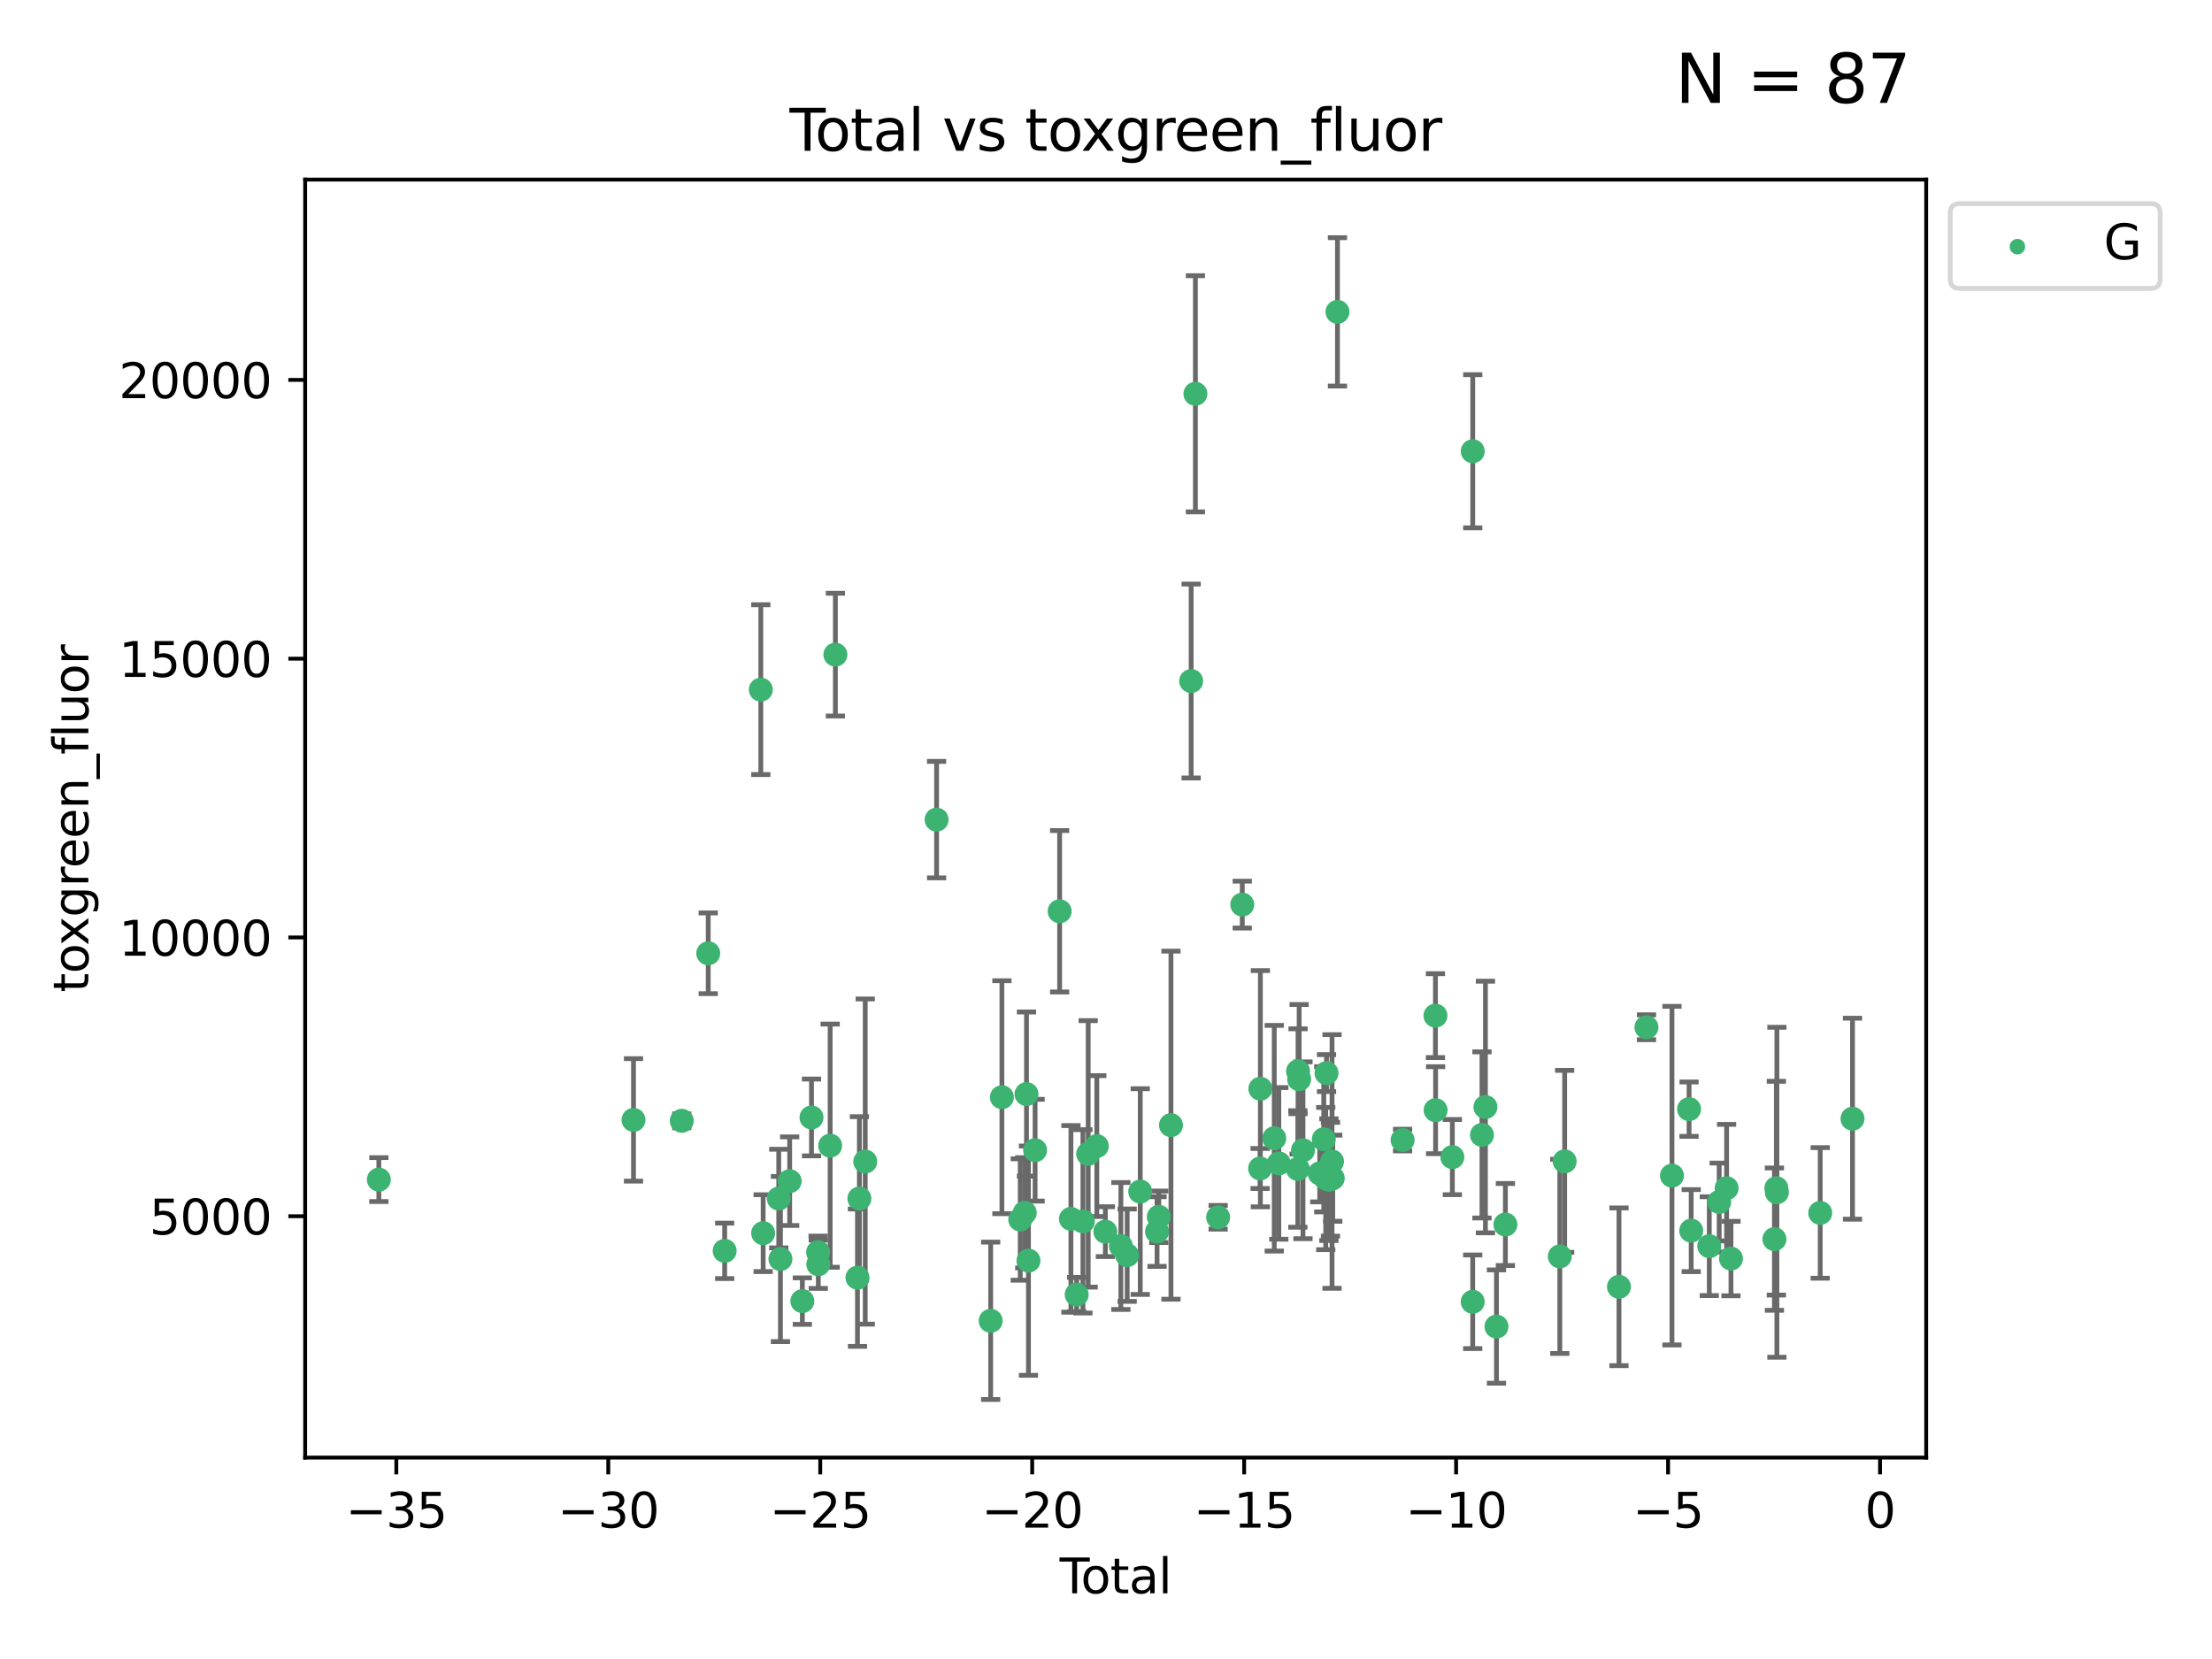 <?xml version="1.0" encoding="utf-8" standalone="no"?>
<!DOCTYPE svg PUBLIC "-//W3C//DTD SVG 1.1//EN"
  "http://www.w3.org/Graphics/SVG/1.1/DTD/svg11.dtd">
<svg xmlns:xlink="http://www.w3.org/1999/xlink" width="460.8pt" height="345.6pt" viewBox="0 0 460.8 345.6" xmlns="http://www.w3.org/2000/svg" version="1.1">
 <defs>
  <style type="text/css">*{stroke-linejoin: round; stroke-linecap: butt}</style>
 </defs>
 <g id="figure_1">
  <g id="patch_1">
   <path d="M 0 345.6 
L 460.8 345.6 
L 460.8 0 
L 0 0 
z
" style="fill: #ffffff"/>
  </g>
  <g id="axes_1">
   <g id="patch_2">
    <path d="M 63.571 303.64 
L 401.26 303.64 
L 401.26 37.411 
L 63.571 37.411 
z
" style="fill: #ffffff"/>
   </g>
   <g id="PathCollection_1">
    <defs>
     <path id="m11dc34986b" d="M 0 1.118 
C 0.297 1.118 0.581 1 0.791 0.791 
C 1 0.581 1.118 0.297 1.118 0 
C 1.118 -0.297 1 -0.581 0.791 -0.791 
C 0.581 -1 0.297 -1.118 0 -1.118 
C -0.297 -1.118 -0.581 -1 -0.791 -0.791 
C -1 -0.581 -1.118 -0.297 -1.118 0 
C -1.118 0.297 -1 0.581 -0.791 0.791 
C -0.581 1 -0.297 1.118 0 1.118 
z
" style="stroke: #3cb371"/>
    </defs>
    <g clip-path="url(#p6e18e8fbf4)">
     <use xlink:href="#m11dc34986b" x="78.921" y="245.732" style="fill: #3cb371; stroke: #3cb371"/>
     <use xlink:href="#m11dc34986b" x="131.972" y="233.294" style="fill: #3cb371; stroke: #3cb371"/>
     <use xlink:href="#m11dc34986b" x="142.024" y="233.482" style="fill: #3cb371; stroke: #3cb371"/>
     <use xlink:href="#m11dc34986b" x="147.537" y="198.589" style="fill: #3cb371; stroke: #3cb371"/>
     <use xlink:href="#m11dc34986b" x="150.962" y="260.576" style="fill: #3cb371; stroke: #3cb371"/>
     <use xlink:href="#m11dc34986b" x="158.491" y="143.666" style="fill: #3cb371; stroke: #3cb371"/>
     <use xlink:href="#m11dc34986b" x="158.978" y="256.89" style="fill: #3cb371; stroke: #3cb371"/>
     <use xlink:href="#m11dc34986b" x="162.227" y="249.68" style="fill: #3cb371; stroke: #3cb371"/>
     <use xlink:href="#m11dc34986b" x="162.579" y="262.275" style="fill: #3cb371; stroke: #3cb371"/>
     <use xlink:href="#m11dc34986b" x="164.504" y="246.059" style="fill: #3cb371; stroke: #3cb371"/>
     <use xlink:href="#m11dc34986b" x="167.143" y="271.044" style="fill: #3cb371; stroke: #3cb371"/>
     <use xlink:href="#m11dc34986b" x="169.051" y="232.789" style="fill: #3cb371; stroke: #3cb371"/>
     <use xlink:href="#m11dc34986b" x="170.429" y="260.852" style="fill: #3cb371; stroke: #3cb371"/>
     <use xlink:href="#m11dc34986b" x="170.466" y="263.367" style="fill: #3cb371; stroke: #3cb371"/>
     <use xlink:href="#m11dc34986b" x="172.937" y="238.659" style="fill: #3cb371; stroke: #3cb371"/>
     <use xlink:href="#m11dc34986b" x="174.025" y="136.372" style="fill: #3cb371; stroke: #3cb371"/>
     <use xlink:href="#m11dc34986b" x="178.628" y="266.162" style="fill: #3cb371; stroke: #3cb371"/>
     <use xlink:href="#m11dc34986b" x="179.027" y="249.676" style="fill: #3cb371; stroke: #3cb371"/>
     <use xlink:href="#m11dc34986b" x="180.244" y="241.975" style="fill: #3cb371; stroke: #3cb371"/>
     <use xlink:href="#m11dc34986b" x="195.11" y="170.744" style="fill: #3cb371; stroke: #3cb371"/>
     <use xlink:href="#m11dc34986b" x="206.377" y="275.148" style="fill: #3cb371; stroke: #3cb371"/>
     <use xlink:href="#m11dc34986b" x="208.715" y="228.569" style="fill: #3cb371; stroke: #3cb371"/>
     <use xlink:href="#m11dc34986b" x="212.536" y="254.048" style="fill: #3cb371; stroke: #3cb371"/>
     <use xlink:href="#m11dc34986b" x="213.473" y="252.641" style="fill: #3cb371; stroke: #3cb371"/>
     <use xlink:href="#m11dc34986b" x="213.837" y="227.916" style="fill: #3cb371; stroke: #3cb371"/>
     <use xlink:href="#m11dc34986b" x="214.246" y="262.619" style="fill: #3cb371; stroke: #3cb371"/>
     <use xlink:href="#m11dc34986b" x="215.629" y="239.605" style="fill: #3cb371; stroke: #3cb371"/>
     <use xlink:href="#m11dc34986b" x="220.74" y="189.833" style="fill: #3cb371; stroke: #3cb371"/>
     <use xlink:href="#m11dc34986b" x="223.095" y="253.913" style="fill: #3cb371; stroke: #3cb371"/>
     <use xlink:href="#m11dc34986b" x="224.293" y="269.678" style="fill: #3cb371; stroke: #3cb371"/>
     <use xlink:href="#m11dc34986b" x="225.593" y="254.428" style="fill: #3cb371; stroke: #3cb371"/>
     <use xlink:href="#m11dc34986b" x="226.69" y="240.374" style="fill: #3cb371; stroke: #3cb371"/>
     <use xlink:href="#m11dc34986b" x="228.487" y="238.748" style="fill: #3cb371; stroke: #3cb371"/>
     <use xlink:href="#m11dc34986b" x="230.265" y="256.574" style="fill: #3cb371; stroke: #3cb371"/>
     <use xlink:href="#m11dc34986b" x="233.498" y="259.566" style="fill: #3cb371; stroke: #3cb371"/>
     <use xlink:href="#m11dc34986b" x="234.811" y="261.478" style="fill: #3cb371; stroke: #3cb371"/>
     <use xlink:href="#m11dc34986b" x="237.534" y="248.227" style="fill: #3cb371; stroke: #3cb371"/>
     <use xlink:href="#m11dc34986b" x="241.037" y="256.555" style="fill: #3cb371; stroke: #3cb371"/>
     <use xlink:href="#m11dc34986b" x="241.398" y="253.484" style="fill: #3cb371; stroke: #3cb371"/>
     <use xlink:href="#m11dc34986b" x="243.933" y="234.391" style="fill: #3cb371; stroke: #3cb371"/>
     <use xlink:href="#m11dc34986b" x="248.139" y="141.867" style="fill: #3cb371; stroke: #3cb371"/>
     <use xlink:href="#m11dc34986b" x="249.025" y="82.034" style="fill: #3cb371; stroke: #3cb371"/>
     <use xlink:href="#m11dc34986b" x="253.76" y="253.586" style="fill: #3cb371; stroke: #3cb371"/>
     <use xlink:href="#m11dc34986b" x="258.787" y="188.445" style="fill: #3cb371; stroke: #3cb371"/>
     <use xlink:href="#m11dc34986b" x="262.506" y="243.418" style="fill: #3cb371; stroke: #3cb371"/>
     <use xlink:href="#m11dc34986b" x="262.558" y="226.801" style="fill: #3cb371; stroke: #3cb371"/>
     <use xlink:href="#m11dc34986b" x="265.451" y="237.114" style="fill: #3cb371; stroke: #3cb371"/>
     <use xlink:href="#m11dc34986b" x="266.403" y="242.359" style="fill: #3cb371; stroke: #3cb371"/>
     <use xlink:href="#m11dc34986b" x="270.364" y="243.513" style="fill: #3cb371; stroke: #3cb371"/>
     <use xlink:href="#m11dc34986b" x="270.407" y="223.16" style="fill: #3cb371; stroke: #3cb371"/>
     <use xlink:href="#m11dc34986b" x="270.637" y="224.828" style="fill: #3cb371; stroke: #3cb371"/>
     <use xlink:href="#m11dc34986b" x="271.434" y="239.626" style="fill: #3cb371; stroke: #3cb371"/>
     <use xlink:href="#m11dc34986b" x="274.924" y="244.445" style="fill: #3cb371; stroke: #3cb371"/>
     <use xlink:href="#m11dc34986b" x="275.766" y="237.336" style="fill: #3cb371; stroke: #3cb371"/>
     <use xlink:href="#m11dc34986b" x="276.176" y="245.516" style="fill: #3cb371; stroke: #3cb371"/>
     <use xlink:href="#m11dc34986b" x="276.339" y="223.545" style="fill: #3cb371; stroke: #3cb371"/>
     <use xlink:href="#m11dc34986b" x="276.837" y="245.747" style="fill: #3cb371; stroke: #3cb371"/>
     <use xlink:href="#m11dc34986b" x="277.162" y="245.659" style="fill: #3cb371; stroke: #3cb371"/>
     <use xlink:href="#m11dc34986b" x="277.487" y="241.956" style="fill: #3cb371; stroke: #3cb371"/>
     <use xlink:href="#m11dc34986b" x="277.635" y="245.441" style="fill: #3cb371; stroke: #3cb371"/>
     <use xlink:href="#m11dc34986b" x="278.617" y="64.967" style="fill: #3cb371; stroke: #3cb371"/>
     <use xlink:href="#m11dc34986b" x="292.187" y="237.492" style="fill: #3cb371; stroke: #3cb371"/>
     <use xlink:href="#m11dc34986b" x="299.03" y="211.577" style="fill: #3cb371; stroke: #3cb371"/>
     <use xlink:href="#m11dc34986b" x="299.063" y="231.271" style="fill: #3cb371; stroke: #3cb371"/>
     <use xlink:href="#m11dc34986b" x="302.551" y="241.044" style="fill: #3cb371; stroke: #3cb371"/>
     <use xlink:href="#m11dc34986b" x="306.793" y="271.184" style="fill: #3cb371; stroke: #3cb371"/>
     <use xlink:href="#m11dc34986b" x="306.798" y="94.006" style="fill: #3cb371; stroke: #3cb371"/>
     <use xlink:href="#m11dc34986b" x="308.719" y="236.423" style="fill: #3cb371; stroke: #3cb371"/>
     <use xlink:href="#m11dc34986b" x="309.443" y="230.613" style="fill: #3cb371; stroke: #3cb371"/>
     <use xlink:href="#m11dc34986b" x="311.741" y="276.348" style="fill: #3cb371; stroke: #3cb371"/>
     <use xlink:href="#m11dc34986b" x="313.601" y="255.088" style="fill: #3cb371; stroke: #3cb371"/>
     <use xlink:href="#m11dc34986b" x="324.94" y="261.727" style="fill: #3cb371; stroke: #3cb371"/>
     <use xlink:href="#m11dc34986b" x="325.948" y="241.931" style="fill: #3cb371; stroke: #3cb371"/>
     <use xlink:href="#m11dc34986b" x="337.263" y="268.061" style="fill: #3cb371; stroke: #3cb371"/>
     <use xlink:href="#m11dc34986b" x="342.989" y="213.997" style="fill: #3cb371; stroke: #3cb371"/>
     <use xlink:href="#m11dc34986b" x="348.302" y="244.909" style="fill: #3cb371; stroke: #3cb371"/>
     <use xlink:href="#m11dc34986b" x="351.864" y="231.055" style="fill: #3cb371; stroke: #3cb371"/>
     <use xlink:href="#m11dc34986b" x="352.307" y="256.363" style="fill: #3cb371; stroke: #3cb371"/>
     <use xlink:href="#m11dc34986b" x="356.076" y="259.599" style="fill: #3cb371; stroke: #3cb371"/>
     <use xlink:href="#m11dc34986b" x="358.137" y="250.396" style="fill: #3cb371; stroke: #3cb371"/>
     <use xlink:href="#m11dc34986b" x="359.684" y="247.523" style="fill: #3cb371; stroke: #3cb371"/>
     <use xlink:href="#m11dc34986b" x="360.595" y="262.184" style="fill: #3cb371; stroke: #3cb371"/>
     <use xlink:href="#m11dc34986b" x="369.645" y="258.134" style="fill: #3cb371; stroke: #3cb371"/>
     <use xlink:href="#m11dc34986b" x="370.048" y="247.521" style="fill: #3cb371; stroke: #3cb371"/>
     <use xlink:href="#m11dc34986b" x="370.16" y="248.374" style="fill: #3cb371; stroke: #3cb371"/>
     <use xlink:href="#m11dc34986b" x="379.184" y="252.671" style="fill: #3cb371; stroke: #3cb371"/>
     <use xlink:href="#m11dc34986b" x="385.911" y="233.046" style="fill: #3cb371; stroke: #3cb371"/>
    </g>
   </g>
   <g id="matplotlib.axis_1">
    <g id="xtick_1">
     <g id="line2d_1">
      <defs>
       <path id="ma39b03d31b" d="M 0 0 
L 0 3.5 
" style="stroke: #000000; stroke-width: 0.8"/>
      </defs>
      <g>
       <use xlink:href="#ma39b03d31b" x="82.561" y="303.64" style="stroke: #000000; stroke-width: 0.8"/>
      </g>
     </g>
     <g id="text_1">
      <!-- −35 -->
      <g transform="translate(72.009 318.238)scale(0.1 -0.1)">
       <defs>
        <path id="DejaVuSans-2212" d="M 678 2272 
L 4684 2272 
L 4684 1741 
L 678 1741 
L 678 2272 
z
" transform="scale(0.016)"/>
        <path id="DejaVuSans-33" d="M 2597 2516 
Q 3050 2419 3304 2112 
Q 3559 1806 3559 1356 
Q 3559 666 3084 287 
Q 2609 -91 1734 -91 
Q 1441 -91 1130 -33 
Q 819 25 488 141 
L 488 750 
Q 750 597 1062 519 
Q 1375 441 1716 441 
Q 2309 441 2620 675 
Q 2931 909 2931 1356 
Q 2931 1769 2642 2001 
Q 2353 2234 1838 2234 
L 1294 2234 
L 1294 2753 
L 1863 2753 
Q 2328 2753 2575 2939 
Q 2822 3125 2822 3475 
Q 2822 3834 2567 4026 
Q 2313 4219 1838 4219 
Q 1578 4219 1281 4162 
Q 984 4106 628 3988 
L 628 4550 
Q 988 4650 1302 4700 
Q 1616 4750 1894 4750 
Q 2613 4750 3031 4423 
Q 3450 4097 3450 3541 
Q 3450 3153 3228 2886 
Q 3006 2619 2597 2516 
z
" transform="scale(0.016)"/>
        <path id="DejaVuSans-35" d="M 691 4666 
L 3169 4666 
L 3169 4134 
L 1269 4134 
L 1269 2991 
Q 1406 3038 1543 3061 
Q 1681 3084 1819 3084 
Q 2600 3084 3056 2656 
Q 3513 2228 3513 1497 
Q 3513 744 3044 326 
Q 2575 -91 1722 -91 
Q 1428 -91 1123 -41 
Q 819 9 494 109 
L 494 744 
Q 775 591 1075 516 
Q 1375 441 1709 441 
Q 2250 441 2565 725 
Q 2881 1009 2881 1497 
Q 2881 1984 2565 2268 
Q 2250 2553 1709 2553 
Q 1456 2553 1204 2497 
Q 953 2441 691 2322 
L 691 4666 
z
" transform="scale(0.016)"/>
       </defs>
       <use xlink:href="#DejaVuSans-2212"/>
       <use xlink:href="#DejaVuSans-33" x="83.789"/>
       <use xlink:href="#DejaVuSans-35" x="147.412"/>
      </g>
     </g>
    </g>
    <g id="xtick_2">
     <g id="line2d_2">
      <g>
       <use xlink:href="#ma39b03d31b" x="126.716" y="303.64" style="stroke: #000000; stroke-width: 0.8"/>
      </g>
     </g>
     <g id="text_2">
      <!-- −30 -->
      <g transform="translate(116.164 318.238)scale(0.1 -0.1)">
       <defs>
        <path id="DejaVuSans-30" d="M 2034 4250 
Q 1547 4250 1301 3770 
Q 1056 3291 1056 2328 
Q 1056 1369 1301 889 
Q 1547 409 2034 409 
Q 2525 409 2770 889 
Q 3016 1369 3016 2328 
Q 3016 3291 2770 3770 
Q 2525 4250 2034 4250 
z
M 2034 4750 
Q 2819 4750 3233 4129 
Q 3647 3509 3647 2328 
Q 3647 1150 3233 529 
Q 2819 -91 2034 -91 
Q 1250 -91 836 529 
Q 422 1150 422 2328 
Q 422 3509 836 4129 
Q 1250 4750 2034 4750 
z
" transform="scale(0.016)"/>
       </defs>
       <use xlink:href="#DejaVuSans-2212"/>
       <use xlink:href="#DejaVuSans-33" x="83.789"/>
       <use xlink:href="#DejaVuSans-30" x="147.412"/>
      </g>
     </g>
    </g>
    <g id="xtick_3">
     <g id="line2d_3">
      <g>
       <use xlink:href="#ma39b03d31b" x="170.871" y="303.64" style="stroke: #000000; stroke-width: 0.8"/>
      </g>
     </g>
     <g id="text_3">
      <!-- −25 -->
      <g transform="translate(160.319 318.238)scale(0.1 -0.1)">
       <defs>
        <path id="DejaVuSans-32" d="M 1228 531 
L 3431 531 
L 3431 0 
L 469 0 
L 469 531 
Q 828 903 1448 1529 
Q 2069 2156 2228 2338 
Q 2531 2678 2651 2914 
Q 2772 3150 2772 3378 
Q 2772 3750 2511 3984 
Q 2250 4219 1831 4219 
Q 1534 4219 1204 4116 
Q 875 4013 500 3803 
L 500 4441 
Q 881 4594 1212 4672 
Q 1544 4750 1819 4750 
Q 2544 4750 2975 4387 
Q 3406 4025 3406 3419 
Q 3406 3131 3298 2873 
Q 3191 2616 2906 2266 
Q 2828 2175 2409 1742 
Q 1991 1309 1228 531 
z
" transform="scale(0.016)"/>
       </defs>
       <use xlink:href="#DejaVuSans-2212"/>
       <use xlink:href="#DejaVuSans-32" x="83.789"/>
       <use xlink:href="#DejaVuSans-35" x="147.412"/>
      </g>
     </g>
    </g>
    <g id="xtick_4">
     <g id="line2d_4">
      <g>
       <use xlink:href="#ma39b03d31b" x="215.026" y="303.64" style="stroke: #000000; stroke-width: 0.8"/>
      </g>
     </g>
     <g id="text_4">
      <!-- −20 -->
      <g transform="translate(204.474 318.238)scale(0.1 -0.1)">
       <use xlink:href="#DejaVuSans-2212"/>
       <use xlink:href="#DejaVuSans-32" x="83.789"/>
       <use xlink:href="#DejaVuSans-30" x="147.412"/>
      </g>
     </g>
    </g>
    <g id="xtick_5">
     <g id="line2d_5">
      <g>
       <use xlink:href="#ma39b03d31b" x="259.181" y="303.64" style="stroke: #000000; stroke-width: 0.8"/>
      </g>
     </g>
     <g id="text_5">
      <!-- −15 -->
      <g transform="translate(248.629 318.238)scale(0.1 -0.1)">
       <defs>
        <path id="DejaVuSans-31" d="M 794 531 
L 1825 531 
L 1825 4091 
L 703 3866 
L 703 4441 
L 1819 4666 
L 2450 4666 
L 2450 531 
L 3481 531 
L 3481 0 
L 794 0 
L 794 531 
z
" transform="scale(0.016)"/>
       </defs>
       <use xlink:href="#DejaVuSans-2212"/>
       <use xlink:href="#DejaVuSans-31" x="83.789"/>
       <use xlink:href="#DejaVuSans-35" x="147.412"/>
      </g>
     </g>
    </g>
    <g id="xtick_6">
     <g id="line2d_6">
      <g>
       <use xlink:href="#ma39b03d31b" x="303.337" y="303.64" style="stroke: #000000; stroke-width: 0.8"/>
      </g>
     </g>
     <g id="text_6">
      <!-- −10 -->
      <g transform="translate(292.784 318.238)scale(0.1 -0.1)">
       <use xlink:href="#DejaVuSans-2212"/>
       <use xlink:href="#DejaVuSans-31" x="83.789"/>
       <use xlink:href="#DejaVuSans-30" x="147.412"/>
      </g>
     </g>
    </g>
    <g id="xtick_7">
     <g id="line2d_7">
      <g>
       <use xlink:href="#ma39b03d31b" x="347.492" y="303.64" style="stroke: #000000; stroke-width: 0.8"/>
      </g>
     </g>
     <g id="text_7">
      <!-- −5 -->
      <g transform="translate(340.121 318.238)scale(0.1 -0.1)">
       <use xlink:href="#DejaVuSans-2212"/>
       <use xlink:href="#DejaVuSans-35" x="83.789"/>
      </g>
     </g>
    </g>
    <g id="xtick_8">
     <g id="line2d_8">
      <g>
       <use xlink:href="#ma39b03d31b" x="391.647" y="303.64" style="stroke: #000000; stroke-width: 0.8"/>
      </g>
     </g>
     <g id="text_8">
      <!-- 0 -->
      <g transform="translate(388.466 318.238)scale(0.1 -0.1)">
       <use xlink:href="#DejaVuSans-30"/>
      </g>
     </g>
    </g>
    <g id="text_9">
     <!-- Total -->
     <g transform="translate(220.739 331.917)scale(0.1 -0.1)">
      <defs>
       <path id="DejaVuSans-54" d="M -19 4666 
L 3928 4666 
L 3928 4134 
L 2272 4134 
L 2272 0 
L 1638 0 
L 1638 4134 
L -19 4134 
L -19 4666 
z
" transform="scale(0.016)"/>
       <path id="DejaVuSans-6f" d="M 1959 3097 
Q 1497 3097 1228 2736 
Q 959 2375 959 1747 
Q 959 1119 1226 758 
Q 1494 397 1959 397 
Q 2419 397 2687 759 
Q 2956 1122 2956 1747 
Q 2956 2369 2687 2733 
Q 2419 3097 1959 3097 
z
M 1959 3584 
Q 2709 3584 3137 3096 
Q 3566 2609 3566 1747 
Q 3566 888 3137 398 
Q 2709 -91 1959 -91 
Q 1206 -91 779 398 
Q 353 888 353 1747 
Q 353 2609 779 3096 
Q 1206 3584 1959 3584 
z
" transform="scale(0.016)"/>
       <path id="DejaVuSans-74" d="M 1172 4494 
L 1172 3500 
L 2356 3500 
L 2356 3053 
L 1172 3053 
L 1172 1153 
Q 1172 725 1289 603 
Q 1406 481 1766 481 
L 2356 481 
L 2356 0 
L 1766 0 
Q 1100 0 847 248 
Q 594 497 594 1153 
L 594 3053 
L 172 3053 
L 172 3500 
L 594 3500 
L 594 4494 
L 1172 4494 
z
" transform="scale(0.016)"/>
       <path id="DejaVuSans-61" d="M 2194 1759 
Q 1497 1759 1228 1600 
Q 959 1441 959 1056 
Q 959 750 1161 570 
Q 1363 391 1709 391 
Q 2188 391 2477 730 
Q 2766 1069 2766 1631 
L 2766 1759 
L 2194 1759 
z
M 3341 1997 
L 3341 0 
L 2766 0 
L 2766 531 
Q 2569 213 2275 61 
Q 1981 -91 1556 -91 
Q 1019 -91 701 211 
Q 384 513 384 1019 
Q 384 1609 779 1909 
Q 1175 2209 1959 2209 
L 2766 2209 
L 2766 2266 
Q 2766 2663 2505 2880 
Q 2244 3097 1772 3097 
Q 1472 3097 1187 3025 
Q 903 2953 641 2809 
L 641 3341 
Q 956 3463 1253 3523 
Q 1550 3584 1831 3584 
Q 2591 3584 2966 3190 
Q 3341 2797 3341 1997 
z
" transform="scale(0.016)"/>
       <path id="DejaVuSans-6c" d="M 603 4863 
L 1178 4863 
L 1178 0 
L 603 0 
L 603 4863 
z
" transform="scale(0.016)"/>
      </defs>
      <use xlink:href="#DejaVuSans-54"/>
      <use xlink:href="#DejaVuSans-6f" x="44.084"/>
      <use xlink:href="#DejaVuSans-74" x="105.266"/>
      <use xlink:href="#DejaVuSans-61" x="144.475"/>
      <use xlink:href="#DejaVuSans-6c" x="205.754"/>
     </g>
    </g>
   </g>
   <g id="matplotlib.axis_2">
    <g id="ytick_1">
     <g id="line2d_9">
      <defs>
       <path id="m46fce5c75b" d="M 0 0 
L -3.5 0 
" style="stroke: #000000; stroke-width: 0.8"/>
      </defs>
      <g>
       <use xlink:href="#m46fce5c75b" x="63.571" y="253.36" style="stroke: #000000; stroke-width: 0.8"/>
      </g>
     </g>
     <g id="text_10">
      <!-- 5000 -->
      <g transform="translate(31.121 257.159)scale(0.1 -0.1)">
       <use xlink:href="#DejaVuSans-35"/>
       <use xlink:href="#DejaVuSans-30" x="63.623"/>
       <use xlink:href="#DejaVuSans-30" x="127.246"/>
       <use xlink:href="#DejaVuSans-30" x="190.869"/>
      </g>
     </g>
    </g>
    <g id="ytick_2">
     <g id="line2d_10">
      <g>
       <use xlink:href="#m46fce5c75b" x="63.571" y="195.287" style="stroke: #000000; stroke-width: 0.8"/>
      </g>
     </g>
     <g id="text_11">
      <!-- 10000 -->
      <g transform="translate(24.759 199.086)scale(0.1 -0.1)">
       <use xlink:href="#DejaVuSans-31"/>
       <use xlink:href="#DejaVuSans-30" x="63.623"/>
       <use xlink:href="#DejaVuSans-30" x="127.246"/>
       <use xlink:href="#DejaVuSans-30" x="190.869"/>
       <use xlink:href="#DejaVuSans-30" x="254.492"/>
      </g>
     </g>
    </g>
    <g id="ytick_3">
     <g id="line2d_11">
      <g>
       <use xlink:href="#m46fce5c75b" x="63.571" y="137.214" style="stroke: #000000; stroke-width: 0.8"/>
      </g>
     </g>
     <g id="text_12">
      <!-- 15000 -->
      <g transform="translate(24.759 141.014)scale(0.1 -0.1)">
       <use xlink:href="#DejaVuSans-31"/>
       <use xlink:href="#DejaVuSans-35" x="63.623"/>
       <use xlink:href="#DejaVuSans-30" x="127.246"/>
       <use xlink:href="#DejaVuSans-30" x="190.869"/>
       <use xlink:href="#DejaVuSans-30" x="254.492"/>
      </g>
     </g>
    </g>
    <g id="ytick_4">
     <g id="line2d_12">
      <g>
       <use xlink:href="#m46fce5c75b" x="63.571" y="79.142" style="stroke: #000000; stroke-width: 0.8"/>
      </g>
     </g>
     <g id="text_13">
      <!-- 20000 -->
      <g transform="translate(24.759 82.941)scale(0.1 -0.1)">
       <use xlink:href="#DejaVuSans-32"/>
       <use xlink:href="#DejaVuSans-30" x="63.623"/>
       <use xlink:href="#DejaVuSans-30" x="127.246"/>
       <use xlink:href="#DejaVuSans-30" x="190.869"/>
       <use xlink:href="#DejaVuSans-30" x="254.492"/>
      </g>
     </g>
    </g>
    <g id="text_14">
     <!-- toxgreen_fluor -->
     <g transform="translate(18.401 206.72)rotate(-90)scale(0.1 -0.1)">
      <defs>
       <path id="DejaVuSans-78" d="M 3513 3500 
L 2247 1797 
L 3578 0 
L 2900 0 
L 1881 1375 
L 863 0 
L 184 0 
L 1544 1831 
L 300 3500 
L 978 3500 
L 1906 2253 
L 2834 3500 
L 3513 3500 
z
" transform="scale(0.016)"/>
       <path id="DejaVuSans-67" d="M 2906 1791 
Q 2906 2416 2648 2759 
Q 2391 3103 1925 3103 
Q 1463 3103 1205 2759 
Q 947 2416 947 1791 
Q 947 1169 1205 825 
Q 1463 481 1925 481 
Q 2391 481 2648 825 
Q 2906 1169 2906 1791 
z
M 3481 434 
Q 3481 -459 3084 -895 
Q 2688 -1331 1869 -1331 
Q 1566 -1331 1297 -1286 
Q 1028 -1241 775 -1147 
L 775 -588 
Q 1028 -725 1275 -790 
Q 1522 -856 1778 -856 
Q 2344 -856 2625 -561 
Q 2906 -266 2906 331 
L 2906 616 
Q 2728 306 2450 153 
Q 2172 0 1784 0 
Q 1141 0 747 490 
Q 353 981 353 1791 
Q 353 2603 747 3093 
Q 1141 3584 1784 3584 
Q 2172 3584 2450 3431 
Q 2728 3278 2906 2969 
L 2906 3500 
L 3481 3500 
L 3481 434 
z
" transform="scale(0.016)"/>
       <path id="DejaVuSans-72" d="M 2631 2963 
Q 2534 3019 2420 3045 
Q 2306 3072 2169 3072 
Q 1681 3072 1420 2755 
Q 1159 2438 1159 1844 
L 1159 0 
L 581 0 
L 581 3500 
L 1159 3500 
L 1159 2956 
Q 1341 3275 1631 3429 
Q 1922 3584 2338 3584 
Q 2397 3584 2469 3576 
Q 2541 3569 2628 3553 
L 2631 2963 
z
" transform="scale(0.016)"/>
       <path id="DejaVuSans-65" d="M 3597 1894 
L 3597 1613 
L 953 1613 
Q 991 1019 1311 708 
Q 1631 397 2203 397 
Q 2534 397 2845 478 
Q 3156 559 3463 722 
L 3463 178 
Q 3153 47 2828 -22 
Q 2503 -91 2169 -91 
Q 1331 -91 842 396 
Q 353 884 353 1716 
Q 353 2575 817 3079 
Q 1281 3584 2069 3584 
Q 2775 3584 3186 3129 
Q 3597 2675 3597 1894 
z
M 3022 2063 
Q 3016 2534 2758 2815 
Q 2500 3097 2075 3097 
Q 1594 3097 1305 2825 
Q 1016 2553 972 2059 
L 3022 2063 
z
" transform="scale(0.016)"/>
       <path id="DejaVuSans-6e" d="M 3513 2113 
L 3513 0 
L 2938 0 
L 2938 2094 
Q 2938 2591 2744 2837 
Q 2550 3084 2163 3084 
Q 1697 3084 1428 2787 
Q 1159 2491 1159 1978 
L 1159 0 
L 581 0 
L 581 3500 
L 1159 3500 
L 1159 2956 
Q 1366 3272 1645 3428 
Q 1925 3584 2291 3584 
Q 2894 3584 3203 3211 
Q 3513 2838 3513 2113 
z
" transform="scale(0.016)"/>
       <path id="DejaVuSans-5f" d="M 3263 -1063 
L 3263 -1509 
L -63 -1509 
L -63 -1063 
L 3263 -1063 
z
" transform="scale(0.016)"/>
       <path id="DejaVuSans-66" d="M 2375 4863 
L 2375 4384 
L 1825 4384 
Q 1516 4384 1395 4259 
Q 1275 4134 1275 3809 
L 1275 3500 
L 2222 3500 
L 2222 3053 
L 1275 3053 
L 1275 0 
L 697 0 
L 697 3053 
L 147 3053 
L 147 3500 
L 697 3500 
L 697 3744 
Q 697 4328 969 4595 
Q 1241 4863 1831 4863 
L 2375 4863 
z
" transform="scale(0.016)"/>
       <path id="DejaVuSans-75" d="M 544 1381 
L 544 3500 
L 1119 3500 
L 1119 1403 
Q 1119 906 1312 657 
Q 1506 409 1894 409 
Q 2359 409 2629 706 
Q 2900 1003 2900 1516 
L 2900 3500 
L 3475 3500 
L 3475 0 
L 2900 0 
L 2900 538 
Q 2691 219 2414 64 
Q 2138 -91 1772 -91 
Q 1169 -91 856 284 
Q 544 659 544 1381 
z
M 1991 3584 
L 1991 3584 
z
" transform="scale(0.016)"/>
      </defs>
      <use xlink:href="#DejaVuSans-74"/>
      <use xlink:href="#DejaVuSans-6f" x="39.209"/>
      <use xlink:href="#DejaVuSans-78" x="97.266"/>
      <use xlink:href="#DejaVuSans-67" x="156.445"/>
      <use xlink:href="#DejaVuSans-72" x="219.922"/>
      <use xlink:href="#DejaVuSans-65" x="258.785"/>
      <use xlink:href="#DejaVuSans-65" x="320.309"/>
      <use xlink:href="#DejaVuSans-6e" x="381.832"/>
      <use xlink:href="#DejaVuSans-5f" x="445.211"/>
      <use xlink:href="#DejaVuSans-66" x="495.211"/>
      <use xlink:href="#DejaVuSans-6c" x="530.416"/>
      <use xlink:href="#DejaVuSans-75" x="558.199"/>
      <use xlink:href="#DejaVuSans-6f" x="621.578"/>
      <use xlink:href="#DejaVuSans-72" x="682.76"/>
     </g>
    </g>
   </g>
   <g id="LineCollection_1">
    <path d="M 78.921 250.304 
L 78.921 241.161 
" clip-path="url(#p6e18e8fbf4)" style="fill: none; stroke: #696969"/>
    <path d="M 131.972 246.049 
L 131.972 220.539 
" clip-path="url(#p6e18e8fbf4)" style="fill: none; stroke: #696969"/>
    <path d="M 142.024 234.926 
L 142.024 232.037 
" clip-path="url(#p6e18e8fbf4)" style="fill: none; stroke: #696969"/>
    <path d="M 147.537 206.994 
L 147.537 190.183 
" clip-path="url(#p6e18e8fbf4)" style="fill: none; stroke: #696969"/>
    <path d="M 150.962 266.352 
L 150.962 254.8 
" clip-path="url(#p6e18e8fbf4)" style="fill: none; stroke: #696969"/>
    <path d="M 158.491 161.354 
L 158.491 125.978 
" clip-path="url(#p6e18e8fbf4)" style="fill: none; stroke: #696969"/>
    <path d="M 158.978 264.894 
L 158.978 248.885 
" clip-path="url(#p6e18e8fbf4)" style="fill: none; stroke: #696969"/>
    <path d="M 162.227 259.95 
L 162.227 239.41 
" clip-path="url(#p6e18e8fbf4)" style="fill: none; stroke: #696969"/>
    <path d="M 162.579 279.48 
L 162.579 245.069 
" clip-path="url(#p6e18e8fbf4)" style="fill: none; stroke: #696969"/>
    <path d="M 164.504 255.286 
L 164.504 236.832 
" clip-path="url(#p6e18e8fbf4)" style="fill: none; stroke: #696969"/>
    <path d="M 167.143 275.884 
L 167.143 266.205 
" clip-path="url(#p6e18e8fbf4)" style="fill: none; stroke: #696969"/>
    <path d="M 169.051 240.792 
L 169.051 224.785 
" clip-path="url(#p6e18e8fbf4)" style="fill: none; stroke: #696969"/>
    <path d="M 170.429 264.204 
L 170.429 257.5 
" clip-path="url(#p6e18e8fbf4)" style="fill: none; stroke: #696969"/>
    <path d="M 170.466 268.398 
L 170.466 258.336 
" clip-path="url(#p6e18e8fbf4)" style="fill: none; stroke: #696969"/>
    <path d="M 172.937 263.987 
L 172.937 213.332 
" clip-path="url(#p6e18e8fbf4)" style="fill: none; stroke: #696969"/>
    <path d="M 174.025 149.158 
L 174.025 123.585 
" clip-path="url(#p6e18e8fbf4)" style="fill: none; stroke: #696969"/>
    <path d="M 178.628 280.465 
L 178.628 251.86 
" clip-path="url(#p6e18e8fbf4)" style="fill: none; stroke: #696969"/>
    <path d="M 179.027 266.733 
L 179.027 232.618 
" clip-path="url(#p6e18e8fbf4)" style="fill: none; stroke: #696969"/>
    <path d="M 180.244 275.849 
L 180.244 208.101 
" clip-path="url(#p6e18e8fbf4)" style="fill: none; stroke: #696969"/>
    <path d="M 195.11 182.873 
L 195.11 158.614 
" clip-path="url(#p6e18e8fbf4)" style="fill: none; stroke: #696969"/>
    <path d="M 206.377 291.539 
L 206.377 258.758 
" clip-path="url(#p6e18e8fbf4)" style="fill: none; stroke: #696969"/>
    <path d="M 208.715 252.835 
L 208.715 204.303 
" clip-path="url(#p6e18e8fbf4)" style="fill: none; stroke: #696969"/>
    <path d="M 212.536 266.69 
L 212.536 241.405 
" clip-path="url(#p6e18e8fbf4)" style="fill: none; stroke: #696969"/>
    <path d="M 213.473 264.126 
L 213.473 241.156 
" clip-path="url(#p6e18e8fbf4)" style="fill: none; stroke: #696969"/>
    <path d="M 213.837 245.019 
L 213.837 210.812 
" clip-path="url(#p6e18e8fbf4)" style="fill: none; stroke: #696969"/>
    <path d="M 214.246 286.499 
L 214.246 238.74 
" clip-path="url(#p6e18e8fbf4)" style="fill: none; stroke: #696969"/>
    <path d="M 215.629 250.208 
L 215.629 229.002 
" clip-path="url(#p6e18e8fbf4)" style="fill: none; stroke: #696969"/>
    <path d="M 220.74 206.647 
L 220.74 173.02 
" clip-path="url(#p6e18e8fbf4)" style="fill: none; stroke: #696969"/>
    <path d="M 223.095 273.347 
L 223.095 234.479 
" clip-path="url(#p6e18e8fbf4)" style="fill: none; stroke: #696969"/>
    <path d="M 224.293 273.247 
L 224.293 266.109 
" clip-path="url(#p6e18e8fbf4)" style="fill: none; stroke: #696969"/>
    <path d="M 225.593 273.524 
L 225.593 235.332 
" clip-path="url(#p6e18e8fbf4)" style="fill: none; stroke: #696969"/>
    <path d="M 226.69 268.128 
L 226.69 212.621 
" clip-path="url(#p6e18e8fbf4)" style="fill: none; stroke: #696969"/>
    <path d="M 228.487 253.422 
L 228.487 224.074 
" clip-path="url(#p6e18e8fbf4)" style="fill: none; stroke: #696969"/>
    <path d="M 230.265 261.766 
L 230.265 251.381 
" clip-path="url(#p6e18e8fbf4)" style="fill: none; stroke: #696969"/>
    <path d="M 233.498 272.787 
L 233.498 246.345 
" clip-path="url(#p6e18e8fbf4)" style="fill: none; stroke: #696969"/>
    <path d="M 234.811 271.103 
L 234.811 251.854 
" clip-path="url(#p6e18e8fbf4)" style="fill: none; stroke: #696969"/>
    <path d="M 237.534 269.655 
L 237.534 226.8 
" clip-path="url(#p6e18e8fbf4)" style="fill: none; stroke: #696969"/>
    <path d="M 241.037 263.811 
L 241.037 249.298 
" clip-path="url(#p6e18e8fbf4)" style="fill: none; stroke: #696969"/>
    <path d="M 241.398 258.847 
L 241.398 248.121 
" clip-path="url(#p6e18e8fbf4)" style="fill: none; stroke: #696969"/>
    <path d="M 243.933 270.646 
L 243.933 198.135 
" clip-path="url(#p6e18e8fbf4)" style="fill: none; stroke: #696969"/>
    <path d="M 248.139 162.065 
L 248.139 121.668 
" clip-path="url(#p6e18e8fbf4)" style="fill: none; stroke: #696969"/>
    <path d="M 249.025 106.635 
L 249.025 57.433 
" clip-path="url(#p6e18e8fbf4)" style="fill: none; stroke: #696969"/>
    <path d="M 253.76 256.053 
L 253.76 251.119 
" clip-path="url(#p6e18e8fbf4)" style="fill: none; stroke: #696969"/>
    <path d="M 258.787 193.327 
L 258.787 183.563 
" clip-path="url(#p6e18e8fbf4)" style="fill: none; stroke: #696969"/>
    <path d="M 262.506 247.581 
L 262.506 239.255 
" clip-path="url(#p6e18e8fbf4)" style="fill: none; stroke: #696969"/>
    <path d="M 262.558 251.409 
L 262.558 202.193 
" clip-path="url(#p6e18e8fbf4)" style="fill: none; stroke: #696969"/>
    <path d="M 265.451 260.618 
L 265.451 213.61 
" clip-path="url(#p6e18e8fbf4)" style="fill: none; stroke: #696969"/>
    <path d="M 266.403 258.152 
L 266.403 226.566 
" clip-path="url(#p6e18e8fbf4)" style="fill: none; stroke: #696969"/>
    <path d="M 270.364 255.651 
L 270.364 231.375 
" clip-path="url(#p6e18e8fbf4)" style="fill: none; stroke: #696969"/>
    <path d="M 270.407 231.997 
L 270.407 214.324 
" clip-path="url(#p6e18e8fbf4)" style="fill: none; stroke: #696969"/>
    <path d="M 270.637 240.398 
L 270.637 209.258 
" clip-path="url(#p6e18e8fbf4)" style="fill: none; stroke: #696969"/>
    <path d="M 271.434 258.046 
L 271.434 221.206 
" clip-path="url(#p6e18e8fbf4)" style="fill: none; stroke: #696969"/>
    <path d="M 274.924 250.373 
L 274.924 238.518 
" clip-path="url(#p6e18e8fbf4)" style="fill: none; stroke: #696969"/>
    <path d="M 275.766 252.46 
L 275.766 222.212 
" clip-path="url(#p6e18e8fbf4)" style="fill: none; stroke: #696969"/>
    <path d="M 276.176 260.33 
L 276.176 230.703 
" clip-path="url(#p6e18e8fbf4)" style="fill: none; stroke: #696969"/>
    <path d="M 276.339 227.392 
L 276.339 219.698 
" clip-path="url(#p6e18e8fbf4)" style="fill: none; stroke: #696969"/>
    <path d="M 276.837 258.42 
L 276.837 233.075 
" clip-path="url(#p6e18e8fbf4)" style="fill: none; stroke: #696969"/>
    <path d="M 277.162 257.517 
L 277.162 233.802 
" clip-path="url(#p6e18e8fbf4)" style="fill: none; stroke: #696969"/>
    <path d="M 277.487 268.373 
L 277.487 215.539 
" clip-path="url(#p6e18e8fbf4)" style="fill: none; stroke: #696969"/>
    <path d="M 277.635 254.412 
L 277.635 236.471 
" clip-path="url(#p6e18e8fbf4)" style="fill: none; stroke: #696969"/>
    <path d="M 278.617 80.422 
L 278.617 49.513 
" clip-path="url(#p6e18e8fbf4)" style="fill: none; stroke: #696969"/>
    <path d="M 292.187 239.749 
L 292.187 235.235 
" clip-path="url(#p6e18e8fbf4)" style="fill: none; stroke: #696969"/>
    <path d="M 299.03 220.313 
L 299.03 202.84 
" clip-path="url(#p6e18e8fbf4)" style="fill: none; stroke: #696969"/>
    <path d="M 299.063 240.335 
L 299.063 222.207 
" clip-path="url(#p6e18e8fbf4)" style="fill: none; stroke: #696969"/>
    <path d="M 302.551 248.874 
L 302.551 233.214 
" clip-path="url(#p6e18e8fbf4)" style="fill: none; stroke: #696969"/>
    <path d="M 306.793 280.938 
L 306.793 261.43 
" clip-path="url(#p6e18e8fbf4)" style="fill: none; stroke: #696969"/>
    <path d="M 306.798 109.96 
L 306.798 78.052 
" clip-path="url(#p6e18e8fbf4)" style="fill: none; stroke: #696969"/>
    <path d="M 308.719 253.725 
L 308.719 219.121 
" clip-path="url(#p6e18e8fbf4)" style="fill: none; stroke: #696969"/>
    <path d="M 309.443 256.828 
L 309.443 204.397 
" clip-path="url(#p6e18e8fbf4)" style="fill: none; stroke: #696969"/>
    <path d="M 311.741 288.149 
L 311.741 264.546 
" clip-path="url(#p6e18e8fbf4)" style="fill: none; stroke: #696969"/>
    <path d="M 313.601 263.627 
L 313.601 246.548 
" clip-path="url(#p6e18e8fbf4)" style="fill: none; stroke: #696969"/>
    <path d="M 324.94 281.953 
L 324.94 241.502 
" clip-path="url(#p6e18e8fbf4)" style="fill: none; stroke: #696969"/>
    <path d="M 325.948 260.883 
L 325.948 222.979 
" clip-path="url(#p6e18e8fbf4)" style="fill: none; stroke: #696969"/>
    <path d="M 337.263 284.491 
L 337.263 251.632 
" clip-path="url(#p6e18e8fbf4)" style="fill: none; stroke: #696969"/>
    <path d="M 342.989 216.593 
L 342.989 211.402 
" clip-path="url(#p6e18e8fbf4)" style="fill: none; stroke: #696969"/>
    <path d="M 348.302 280.177 
L 348.302 209.641 
" clip-path="url(#p6e18e8fbf4)" style="fill: none; stroke: #696969"/>
    <path d="M 351.864 236.719 
L 351.864 225.392 
" clip-path="url(#p6e18e8fbf4)" style="fill: none; stroke: #696969"/>
    <path d="M 352.307 264.905 
L 352.307 247.82 
" clip-path="url(#p6e18e8fbf4)" style="fill: none; stroke: #696969"/>
    <path d="M 356.076 269.895 
L 356.076 249.303 
" clip-path="url(#p6e18e8fbf4)" style="fill: none; stroke: #696969"/>
    <path d="M 358.137 258.505 
L 358.137 242.287 
" clip-path="url(#p6e18e8fbf4)" style="fill: none; stroke: #696969"/>
    <path d="M 359.684 260.821 
L 359.684 234.225 
" clip-path="url(#p6e18e8fbf4)" style="fill: none; stroke: #696969"/>
    <path d="M 360.595 269.935 
L 360.595 254.432 
" clip-path="url(#p6e18e8fbf4)" style="fill: none; stroke: #696969"/>
    <path d="M 369.645 272.959 
L 369.645 243.31 
" clip-path="url(#p6e18e8fbf4)" style="fill: none; stroke: #696969"/>
    <path d="M 370.048 269.792 
L 370.048 225.25 
" clip-path="url(#p6e18e8fbf4)" style="fill: none; stroke: #696969"/>
    <path d="M 370.16 282.744 
L 370.16 214.005 
" clip-path="url(#p6e18e8fbf4)" style="fill: none; stroke: #696969"/>
    <path d="M 379.184 266.272 
L 379.184 239.07 
" clip-path="url(#p6e18e8fbf4)" style="fill: none; stroke: #696969"/>
    <path d="M 385.911 253.979 
L 385.911 212.113 
" clip-path="url(#p6e18e8fbf4)" style="fill: none; stroke: #696969"/>
   </g>
   <g id="line2d_13">
    <defs>
     <path id="m9f033caf58" d="M 2 0 
L -2 -0 
" style="stroke: #696969"/>
    </defs>
    <g clip-path="url(#p6e18e8fbf4)">
     <use xlink:href="#m9f033caf58" x="78.921" y="250.304" style="fill: #696969; stroke: #696969"/>
     <use xlink:href="#m9f033caf58" x="131.972" y="246.049" style="fill: #696969; stroke: #696969"/>
     <use xlink:href="#m9f033caf58" x="142.024" y="234.926" style="fill: #696969; stroke: #696969"/>
     <use xlink:href="#m9f033caf58" x="147.537" y="206.994" style="fill: #696969; stroke: #696969"/>
     <use xlink:href="#m9f033caf58" x="150.962" y="266.352" style="fill: #696969; stroke: #696969"/>
     <use xlink:href="#m9f033caf58" x="158.491" y="161.354" style="fill: #696969; stroke: #696969"/>
     <use xlink:href="#m9f033caf58" x="158.978" y="264.894" style="fill: #696969; stroke: #696969"/>
     <use xlink:href="#m9f033caf58" x="162.227" y="259.95" style="fill: #696969; stroke: #696969"/>
     <use xlink:href="#m9f033caf58" x="162.579" y="279.48" style="fill: #696969; stroke: #696969"/>
     <use xlink:href="#m9f033caf58" x="164.504" y="255.286" style="fill: #696969; stroke: #696969"/>
     <use xlink:href="#m9f033caf58" x="167.143" y="275.884" style="fill: #696969; stroke: #696969"/>
     <use xlink:href="#m9f033caf58" x="169.051" y="240.792" style="fill: #696969; stroke: #696969"/>
     <use xlink:href="#m9f033caf58" x="170.429" y="264.204" style="fill: #696969; stroke: #696969"/>
     <use xlink:href="#m9f033caf58" x="170.466" y="268.398" style="fill: #696969; stroke: #696969"/>
     <use xlink:href="#m9f033caf58" x="172.937" y="263.987" style="fill: #696969; stroke: #696969"/>
     <use xlink:href="#m9f033caf58" x="174.025" y="149.158" style="fill: #696969; stroke: #696969"/>
     <use xlink:href="#m9f033caf58" x="178.628" y="280.465" style="fill: #696969; stroke: #696969"/>
     <use xlink:href="#m9f033caf58" x="179.027" y="266.733" style="fill: #696969; stroke: #696969"/>
     <use xlink:href="#m9f033caf58" x="180.244" y="275.849" style="fill: #696969; stroke: #696969"/>
     <use xlink:href="#m9f033caf58" x="195.11" y="182.873" style="fill: #696969; stroke: #696969"/>
     <use xlink:href="#m9f033caf58" x="206.377" y="291.539" style="fill: #696969; stroke: #696969"/>
     <use xlink:href="#m9f033caf58" x="208.715" y="252.835" style="fill: #696969; stroke: #696969"/>
     <use xlink:href="#m9f033caf58" x="212.536" y="266.69" style="fill: #696969; stroke: #696969"/>
     <use xlink:href="#m9f033caf58" x="213.473" y="264.126" style="fill: #696969; stroke: #696969"/>
     <use xlink:href="#m9f033caf58" x="213.837" y="245.019" style="fill: #696969; stroke: #696969"/>
     <use xlink:href="#m9f033caf58" x="214.246" y="286.499" style="fill: #696969; stroke: #696969"/>
     <use xlink:href="#m9f033caf58" x="215.629" y="250.208" style="fill: #696969; stroke: #696969"/>
     <use xlink:href="#m9f033caf58" x="220.74" y="206.647" style="fill: #696969; stroke: #696969"/>
     <use xlink:href="#m9f033caf58" x="223.095" y="273.347" style="fill: #696969; stroke: #696969"/>
     <use xlink:href="#m9f033caf58" x="224.293" y="273.247" style="fill: #696969; stroke: #696969"/>
     <use xlink:href="#m9f033caf58" x="225.593" y="273.524" style="fill: #696969; stroke: #696969"/>
     <use xlink:href="#m9f033caf58" x="226.69" y="268.128" style="fill: #696969; stroke: #696969"/>
     <use xlink:href="#m9f033caf58" x="228.487" y="253.422" style="fill: #696969; stroke: #696969"/>
     <use xlink:href="#m9f033caf58" x="230.265" y="261.766" style="fill: #696969; stroke: #696969"/>
     <use xlink:href="#m9f033caf58" x="233.498" y="272.787" style="fill: #696969; stroke: #696969"/>
     <use xlink:href="#m9f033caf58" x="234.811" y="271.103" style="fill: #696969; stroke: #696969"/>
     <use xlink:href="#m9f033caf58" x="237.534" y="269.655" style="fill: #696969; stroke: #696969"/>
     <use xlink:href="#m9f033caf58" x="241.037" y="263.811" style="fill: #696969; stroke: #696969"/>
     <use xlink:href="#m9f033caf58" x="241.398" y="258.847" style="fill: #696969; stroke: #696969"/>
     <use xlink:href="#m9f033caf58" x="243.933" y="270.646" style="fill: #696969; stroke: #696969"/>
     <use xlink:href="#m9f033caf58" x="248.139" y="162.065" style="fill: #696969; stroke: #696969"/>
     <use xlink:href="#m9f033caf58" x="249.025" y="106.635" style="fill: #696969; stroke: #696969"/>
     <use xlink:href="#m9f033caf58" x="253.76" y="256.053" style="fill: #696969; stroke: #696969"/>
     <use xlink:href="#m9f033caf58" x="258.787" y="193.327" style="fill: #696969; stroke: #696969"/>
     <use xlink:href="#m9f033caf58" x="262.506" y="247.581" style="fill: #696969; stroke: #696969"/>
     <use xlink:href="#m9f033caf58" x="262.558" y="251.409" style="fill: #696969; stroke: #696969"/>
     <use xlink:href="#m9f033caf58" x="265.451" y="260.618" style="fill: #696969; stroke: #696969"/>
     <use xlink:href="#m9f033caf58" x="266.403" y="258.152" style="fill: #696969; stroke: #696969"/>
     <use xlink:href="#m9f033caf58" x="270.364" y="255.651" style="fill: #696969; stroke: #696969"/>
     <use xlink:href="#m9f033caf58" x="270.407" y="231.997" style="fill: #696969; stroke: #696969"/>
     <use xlink:href="#m9f033caf58" x="270.637" y="240.398" style="fill: #696969; stroke: #696969"/>
     <use xlink:href="#m9f033caf58" x="271.434" y="258.046" style="fill: #696969; stroke: #696969"/>
     <use xlink:href="#m9f033caf58" x="274.924" y="250.373" style="fill: #696969; stroke: #696969"/>
     <use xlink:href="#m9f033caf58" x="275.766" y="252.46" style="fill: #696969; stroke: #696969"/>
     <use xlink:href="#m9f033caf58" x="276.176" y="260.33" style="fill: #696969; stroke: #696969"/>
     <use xlink:href="#m9f033caf58" x="276.339" y="227.392" style="fill: #696969; stroke: #696969"/>
     <use xlink:href="#m9f033caf58" x="276.837" y="258.42" style="fill: #696969; stroke: #696969"/>
     <use xlink:href="#m9f033caf58" x="277.162" y="257.517" style="fill: #696969; stroke: #696969"/>
     <use xlink:href="#m9f033caf58" x="277.487" y="268.373" style="fill: #696969; stroke: #696969"/>
     <use xlink:href="#m9f033caf58" x="277.635" y="254.412" style="fill: #696969; stroke: #696969"/>
     <use xlink:href="#m9f033caf58" x="278.617" y="80.422" style="fill: #696969; stroke: #696969"/>
     <use xlink:href="#m9f033caf58" x="292.187" y="239.749" style="fill: #696969; stroke: #696969"/>
     <use xlink:href="#m9f033caf58" x="299.03" y="220.313" style="fill: #696969; stroke: #696969"/>
     <use xlink:href="#m9f033caf58" x="299.063" y="240.335" style="fill: #696969; stroke: #696969"/>
     <use xlink:href="#m9f033caf58" x="302.551" y="248.874" style="fill: #696969; stroke: #696969"/>
     <use xlink:href="#m9f033caf58" x="306.793" y="280.938" style="fill: #696969; stroke: #696969"/>
     <use xlink:href="#m9f033caf58" x="306.798" y="109.96" style="fill: #696969; stroke: #696969"/>
     <use xlink:href="#m9f033caf58" x="308.719" y="253.725" style="fill: #696969; stroke: #696969"/>
     <use xlink:href="#m9f033caf58" x="309.443" y="256.828" style="fill: #696969; stroke: #696969"/>
     <use xlink:href="#m9f033caf58" x="311.741" y="288.149" style="fill: #696969; stroke: #696969"/>
     <use xlink:href="#m9f033caf58" x="313.601" y="263.627" style="fill: #696969; stroke: #696969"/>
     <use xlink:href="#m9f033caf58" x="324.94" y="281.953" style="fill: #696969; stroke: #696969"/>
     <use xlink:href="#m9f033caf58" x="325.948" y="260.883" style="fill: #696969; stroke: #696969"/>
     <use xlink:href="#m9f033caf58" x="337.263" y="284.491" style="fill: #696969; stroke: #696969"/>
     <use xlink:href="#m9f033caf58" x="342.989" y="216.593" style="fill: #696969; stroke: #696969"/>
     <use xlink:href="#m9f033caf58" x="348.302" y="280.177" style="fill: #696969; stroke: #696969"/>
     <use xlink:href="#m9f033caf58" x="351.864" y="236.719" style="fill: #696969; stroke: #696969"/>
     <use xlink:href="#m9f033caf58" x="352.307" y="264.905" style="fill: #696969; stroke: #696969"/>
     <use xlink:href="#m9f033caf58" x="356.076" y="269.895" style="fill: #696969; stroke: #696969"/>
     <use xlink:href="#m9f033caf58" x="358.137" y="258.505" style="fill: #696969; stroke: #696969"/>
     <use xlink:href="#m9f033caf58" x="359.684" y="260.821" style="fill: #696969; stroke: #696969"/>
     <use xlink:href="#m9f033caf58" x="360.595" y="269.935" style="fill: #696969; stroke: #696969"/>
     <use xlink:href="#m9f033caf58" x="369.645" y="272.959" style="fill: #696969; stroke: #696969"/>
     <use xlink:href="#m9f033caf58" x="370.048" y="269.792" style="fill: #696969; stroke: #696969"/>
     <use xlink:href="#m9f033caf58" x="370.16" y="282.744" style="fill: #696969; stroke: #696969"/>
     <use xlink:href="#m9f033caf58" x="379.184" y="266.272" style="fill: #696969; stroke: #696969"/>
     <use xlink:href="#m9f033caf58" x="385.911" y="253.979" style="fill: #696969; stroke: #696969"/>
    </g>
   </g>
   <g id="line2d_14">
    <g clip-path="url(#p6e18e8fbf4)">
     <use xlink:href="#m9f033caf58" x="78.921" y="241.161" style="fill: #696969; stroke: #696969"/>
     <use xlink:href="#m9f033caf58" x="131.972" y="220.539" style="fill: #696969; stroke: #696969"/>
     <use xlink:href="#m9f033caf58" x="142.024" y="232.037" style="fill: #696969; stroke: #696969"/>
     <use xlink:href="#m9f033caf58" x="147.537" y="190.183" style="fill: #696969; stroke: #696969"/>
     <use xlink:href="#m9f033caf58" x="150.962" y="254.8" style="fill: #696969; stroke: #696969"/>
     <use xlink:href="#m9f033caf58" x="158.491" y="125.978" style="fill: #696969; stroke: #696969"/>
     <use xlink:href="#m9f033caf58" x="158.978" y="248.885" style="fill: #696969; stroke: #696969"/>
     <use xlink:href="#m9f033caf58" x="162.227" y="239.41" style="fill: #696969; stroke: #696969"/>
     <use xlink:href="#m9f033caf58" x="162.579" y="245.069" style="fill: #696969; stroke: #696969"/>
     <use xlink:href="#m9f033caf58" x="164.504" y="236.832" style="fill: #696969; stroke: #696969"/>
     <use xlink:href="#m9f033caf58" x="167.143" y="266.205" style="fill: #696969; stroke: #696969"/>
     <use xlink:href="#m9f033caf58" x="169.051" y="224.785" style="fill: #696969; stroke: #696969"/>
     <use xlink:href="#m9f033caf58" x="170.429" y="257.5" style="fill: #696969; stroke: #696969"/>
     <use xlink:href="#m9f033caf58" x="170.466" y="258.336" style="fill: #696969; stroke: #696969"/>
     <use xlink:href="#m9f033caf58" x="172.937" y="213.332" style="fill: #696969; stroke: #696969"/>
     <use xlink:href="#m9f033caf58" x="174.025" y="123.585" style="fill: #696969; stroke: #696969"/>
     <use xlink:href="#m9f033caf58" x="178.628" y="251.86" style="fill: #696969; stroke: #696969"/>
     <use xlink:href="#m9f033caf58" x="179.027" y="232.618" style="fill: #696969; stroke: #696969"/>
     <use xlink:href="#m9f033caf58" x="180.244" y="208.101" style="fill: #696969; stroke: #696969"/>
     <use xlink:href="#m9f033caf58" x="195.11" y="158.614" style="fill: #696969; stroke: #696969"/>
     <use xlink:href="#m9f033caf58" x="206.377" y="258.758" style="fill: #696969; stroke: #696969"/>
     <use xlink:href="#m9f033caf58" x="208.715" y="204.303" style="fill: #696969; stroke: #696969"/>
     <use xlink:href="#m9f033caf58" x="212.536" y="241.405" style="fill: #696969; stroke: #696969"/>
     <use xlink:href="#m9f033caf58" x="213.473" y="241.156" style="fill: #696969; stroke: #696969"/>
     <use xlink:href="#m9f033caf58" x="213.837" y="210.812" style="fill: #696969; stroke: #696969"/>
     <use xlink:href="#m9f033caf58" x="214.246" y="238.74" style="fill: #696969; stroke: #696969"/>
     <use xlink:href="#m9f033caf58" x="215.629" y="229.002" style="fill: #696969; stroke: #696969"/>
     <use xlink:href="#m9f033caf58" x="220.74" y="173.02" style="fill: #696969; stroke: #696969"/>
     <use xlink:href="#m9f033caf58" x="223.095" y="234.479" style="fill: #696969; stroke: #696969"/>
     <use xlink:href="#m9f033caf58" x="224.293" y="266.109" style="fill: #696969; stroke: #696969"/>
     <use xlink:href="#m9f033caf58" x="225.593" y="235.332" style="fill: #696969; stroke: #696969"/>
     <use xlink:href="#m9f033caf58" x="226.69" y="212.621" style="fill: #696969; stroke: #696969"/>
     <use xlink:href="#m9f033caf58" x="228.487" y="224.074" style="fill: #696969; stroke: #696969"/>
     <use xlink:href="#m9f033caf58" x="230.265" y="251.381" style="fill: #696969; stroke: #696969"/>
     <use xlink:href="#m9f033caf58" x="233.498" y="246.345" style="fill: #696969; stroke: #696969"/>
     <use xlink:href="#m9f033caf58" x="234.811" y="251.854" style="fill: #696969; stroke: #696969"/>
     <use xlink:href="#m9f033caf58" x="237.534" y="226.8" style="fill: #696969; stroke: #696969"/>
     <use xlink:href="#m9f033caf58" x="241.037" y="249.298" style="fill: #696969; stroke: #696969"/>
     <use xlink:href="#m9f033caf58" x="241.398" y="248.121" style="fill: #696969; stroke: #696969"/>
     <use xlink:href="#m9f033caf58" x="243.933" y="198.135" style="fill: #696969; stroke: #696969"/>
     <use xlink:href="#m9f033caf58" x="248.139" y="121.668" style="fill: #696969; stroke: #696969"/>
     <use xlink:href="#m9f033caf58" x="249.025" y="57.433" style="fill: #696969; stroke: #696969"/>
     <use xlink:href="#m9f033caf58" x="253.76" y="251.119" style="fill: #696969; stroke: #696969"/>
     <use xlink:href="#m9f033caf58" x="258.787" y="183.563" style="fill: #696969; stroke: #696969"/>
     <use xlink:href="#m9f033caf58" x="262.506" y="239.255" style="fill: #696969; stroke: #696969"/>
     <use xlink:href="#m9f033caf58" x="262.558" y="202.193" style="fill: #696969; stroke: #696969"/>
     <use xlink:href="#m9f033caf58" x="265.451" y="213.61" style="fill: #696969; stroke: #696969"/>
     <use xlink:href="#m9f033caf58" x="266.403" y="226.566" style="fill: #696969; stroke: #696969"/>
     <use xlink:href="#m9f033caf58" x="270.364" y="231.375" style="fill: #696969; stroke: #696969"/>
     <use xlink:href="#m9f033caf58" x="270.407" y="214.324" style="fill: #696969; stroke: #696969"/>
     <use xlink:href="#m9f033caf58" x="270.637" y="209.258" style="fill: #696969; stroke: #696969"/>
     <use xlink:href="#m9f033caf58" x="271.434" y="221.206" style="fill: #696969; stroke: #696969"/>
     <use xlink:href="#m9f033caf58" x="274.924" y="238.518" style="fill: #696969; stroke: #696969"/>
     <use xlink:href="#m9f033caf58" x="275.766" y="222.212" style="fill: #696969; stroke: #696969"/>
     <use xlink:href="#m9f033caf58" x="276.176" y="230.703" style="fill: #696969; stroke: #696969"/>
     <use xlink:href="#m9f033caf58" x="276.339" y="219.698" style="fill: #696969; stroke: #696969"/>
     <use xlink:href="#m9f033caf58" x="276.837" y="233.075" style="fill: #696969; stroke: #696969"/>
     <use xlink:href="#m9f033caf58" x="277.162" y="233.802" style="fill: #696969; stroke: #696969"/>
     <use xlink:href="#m9f033caf58" x="277.487" y="215.539" style="fill: #696969; stroke: #696969"/>
     <use xlink:href="#m9f033caf58" x="277.635" y="236.471" style="fill: #696969; stroke: #696969"/>
     <use xlink:href="#m9f033caf58" x="278.617" y="49.513" style="fill: #696969; stroke: #696969"/>
     <use xlink:href="#m9f033caf58" x="292.187" y="235.235" style="fill: #696969; stroke: #696969"/>
     <use xlink:href="#m9f033caf58" x="299.03" y="202.84" style="fill: #696969; stroke: #696969"/>
     <use xlink:href="#m9f033caf58" x="299.063" y="222.207" style="fill: #696969; stroke: #696969"/>
     <use xlink:href="#m9f033caf58" x="302.551" y="233.214" style="fill: #696969; stroke: #696969"/>
     <use xlink:href="#m9f033caf58" x="306.793" y="261.43" style="fill: #696969; stroke: #696969"/>
     <use xlink:href="#m9f033caf58" x="306.798" y="78.052" style="fill: #696969; stroke: #696969"/>
     <use xlink:href="#m9f033caf58" x="308.719" y="219.121" style="fill: #696969; stroke: #696969"/>
     <use xlink:href="#m9f033caf58" x="309.443" y="204.397" style="fill: #696969; stroke: #696969"/>
     <use xlink:href="#m9f033caf58" x="311.741" y="264.546" style="fill: #696969; stroke: #696969"/>
     <use xlink:href="#m9f033caf58" x="313.601" y="246.548" style="fill: #696969; stroke: #696969"/>
     <use xlink:href="#m9f033caf58" x="324.94" y="241.502" style="fill: #696969; stroke: #696969"/>
     <use xlink:href="#m9f033caf58" x="325.948" y="222.979" style="fill: #696969; stroke: #696969"/>
     <use xlink:href="#m9f033caf58" x="337.263" y="251.632" style="fill: #696969; stroke: #696969"/>
     <use xlink:href="#m9f033caf58" x="342.989" y="211.402" style="fill: #696969; stroke: #696969"/>
     <use xlink:href="#m9f033caf58" x="348.302" y="209.641" style="fill: #696969; stroke: #696969"/>
     <use xlink:href="#m9f033caf58" x="351.864" y="225.392" style="fill: #696969; stroke: #696969"/>
     <use xlink:href="#m9f033caf58" x="352.307" y="247.82" style="fill: #696969; stroke: #696969"/>
     <use xlink:href="#m9f033caf58" x="356.076" y="249.303" style="fill: #696969; stroke: #696969"/>
     <use xlink:href="#m9f033caf58" x="358.137" y="242.287" style="fill: #696969; stroke: #696969"/>
     <use xlink:href="#m9f033caf58" x="359.684" y="234.225" style="fill: #696969; stroke: #696969"/>
     <use xlink:href="#m9f033caf58" x="360.595" y="254.432" style="fill: #696969; stroke: #696969"/>
     <use xlink:href="#m9f033caf58" x="369.645" y="243.31" style="fill: #696969; stroke: #696969"/>
     <use xlink:href="#m9f033caf58" x="370.048" y="225.25" style="fill: #696969; stroke: #696969"/>
     <use xlink:href="#m9f033caf58" x="370.16" y="214.005" style="fill: #696969; stroke: #696969"/>
     <use xlink:href="#m9f033caf58" x="379.184" y="239.07" style="fill: #696969; stroke: #696969"/>
     <use xlink:href="#m9f033caf58" x="385.911" y="212.113" style="fill: #696969; stroke: #696969"/>
    </g>
   </g>
   <g id="line2d_15">
    <defs>
     <path id="m34b15b8615" d="M 0 2 
C 0.53 2 1.039 1.789 1.414 1.414 
C 1.789 1.039 2 0.53 2 0 
C 2 -0.53 1.789 -1.039 1.414 -1.414 
C 1.039 -1.789 0.53 -2 0 -2 
C -0.53 -2 -1.039 -1.789 -1.414 -1.414 
C -1.789 -1.039 -2 -0.53 -2 0 
C -2 0.53 -1.789 1.039 -1.414 1.414 
C -1.039 1.789 -0.53 2 0 2 
z
" style="stroke: #3cb371"/>
    </defs>
    <g clip-path="url(#p6e18e8fbf4)">
     <use xlink:href="#m34b15b8615" x="78.921" y="245.732" style="fill: #3cb371; stroke: #3cb371"/>
     <use xlink:href="#m34b15b8615" x="131.972" y="233.294" style="fill: #3cb371; stroke: #3cb371"/>
     <use xlink:href="#m34b15b8615" x="142.024" y="233.482" style="fill: #3cb371; stroke: #3cb371"/>
     <use xlink:href="#m34b15b8615" x="147.537" y="198.589" style="fill: #3cb371; stroke: #3cb371"/>
     <use xlink:href="#m34b15b8615" x="150.962" y="260.576" style="fill: #3cb371; stroke: #3cb371"/>
     <use xlink:href="#m34b15b8615" x="158.491" y="143.666" style="fill: #3cb371; stroke: #3cb371"/>
     <use xlink:href="#m34b15b8615" x="158.978" y="256.89" style="fill: #3cb371; stroke: #3cb371"/>
     <use xlink:href="#m34b15b8615" x="162.227" y="249.68" style="fill: #3cb371; stroke: #3cb371"/>
     <use xlink:href="#m34b15b8615" x="162.579" y="262.275" style="fill: #3cb371; stroke: #3cb371"/>
     <use xlink:href="#m34b15b8615" x="164.504" y="246.059" style="fill: #3cb371; stroke: #3cb371"/>
     <use xlink:href="#m34b15b8615" x="167.143" y="271.044" style="fill: #3cb371; stroke: #3cb371"/>
     <use xlink:href="#m34b15b8615" x="169.051" y="232.789" style="fill: #3cb371; stroke: #3cb371"/>
     <use xlink:href="#m34b15b8615" x="170.429" y="260.852" style="fill: #3cb371; stroke: #3cb371"/>
     <use xlink:href="#m34b15b8615" x="170.466" y="263.367" style="fill: #3cb371; stroke: #3cb371"/>
     <use xlink:href="#m34b15b8615" x="172.937" y="238.659" style="fill: #3cb371; stroke: #3cb371"/>
     <use xlink:href="#m34b15b8615" x="174.025" y="136.372" style="fill: #3cb371; stroke: #3cb371"/>
     <use xlink:href="#m34b15b8615" x="178.628" y="266.162" style="fill: #3cb371; stroke: #3cb371"/>
     <use xlink:href="#m34b15b8615" x="179.027" y="249.676" style="fill: #3cb371; stroke: #3cb371"/>
     <use xlink:href="#m34b15b8615" x="180.244" y="241.975" style="fill: #3cb371; stroke: #3cb371"/>
     <use xlink:href="#m34b15b8615" x="195.11" y="170.744" style="fill: #3cb371; stroke: #3cb371"/>
     <use xlink:href="#m34b15b8615" x="206.377" y="275.148" style="fill: #3cb371; stroke: #3cb371"/>
     <use xlink:href="#m34b15b8615" x="208.715" y="228.569" style="fill: #3cb371; stroke: #3cb371"/>
     <use xlink:href="#m34b15b8615" x="212.536" y="254.048" style="fill: #3cb371; stroke: #3cb371"/>
     <use xlink:href="#m34b15b8615" x="213.473" y="252.641" style="fill: #3cb371; stroke: #3cb371"/>
     <use xlink:href="#m34b15b8615" x="213.837" y="227.916" style="fill: #3cb371; stroke: #3cb371"/>
     <use xlink:href="#m34b15b8615" x="214.246" y="262.619" style="fill: #3cb371; stroke: #3cb371"/>
     <use xlink:href="#m34b15b8615" x="215.629" y="239.605" style="fill: #3cb371; stroke: #3cb371"/>
     <use xlink:href="#m34b15b8615" x="220.74" y="189.833" style="fill: #3cb371; stroke: #3cb371"/>
     <use xlink:href="#m34b15b8615" x="223.095" y="253.913" style="fill: #3cb371; stroke: #3cb371"/>
     <use xlink:href="#m34b15b8615" x="224.293" y="269.678" style="fill: #3cb371; stroke: #3cb371"/>
     <use xlink:href="#m34b15b8615" x="225.593" y="254.428" style="fill: #3cb371; stroke: #3cb371"/>
     <use xlink:href="#m34b15b8615" x="226.69" y="240.374" style="fill: #3cb371; stroke: #3cb371"/>
     <use xlink:href="#m34b15b8615" x="228.487" y="238.748" style="fill: #3cb371; stroke: #3cb371"/>
     <use xlink:href="#m34b15b8615" x="230.265" y="256.574" style="fill: #3cb371; stroke: #3cb371"/>
     <use xlink:href="#m34b15b8615" x="233.498" y="259.566" style="fill: #3cb371; stroke: #3cb371"/>
     <use xlink:href="#m34b15b8615" x="234.811" y="261.478" style="fill: #3cb371; stroke: #3cb371"/>
     <use xlink:href="#m34b15b8615" x="237.534" y="248.227" style="fill: #3cb371; stroke: #3cb371"/>
     <use xlink:href="#m34b15b8615" x="241.037" y="256.555" style="fill: #3cb371; stroke: #3cb371"/>
     <use xlink:href="#m34b15b8615" x="241.398" y="253.484" style="fill: #3cb371; stroke: #3cb371"/>
     <use xlink:href="#m34b15b8615" x="243.933" y="234.391" style="fill: #3cb371; stroke: #3cb371"/>
     <use xlink:href="#m34b15b8615" x="248.139" y="141.867" style="fill: #3cb371; stroke: #3cb371"/>
     <use xlink:href="#m34b15b8615" x="249.025" y="82.034" style="fill: #3cb371; stroke: #3cb371"/>
     <use xlink:href="#m34b15b8615" x="253.76" y="253.586" style="fill: #3cb371; stroke: #3cb371"/>
     <use xlink:href="#m34b15b8615" x="258.787" y="188.445" style="fill: #3cb371; stroke: #3cb371"/>
     <use xlink:href="#m34b15b8615" x="262.506" y="243.418" style="fill: #3cb371; stroke: #3cb371"/>
     <use xlink:href="#m34b15b8615" x="262.558" y="226.801" style="fill: #3cb371; stroke: #3cb371"/>
     <use xlink:href="#m34b15b8615" x="265.451" y="237.114" style="fill: #3cb371; stroke: #3cb371"/>
     <use xlink:href="#m34b15b8615" x="266.403" y="242.359" style="fill: #3cb371; stroke: #3cb371"/>
     <use xlink:href="#m34b15b8615" x="270.364" y="243.513" style="fill: #3cb371; stroke: #3cb371"/>
     <use xlink:href="#m34b15b8615" x="270.407" y="223.16" style="fill: #3cb371; stroke: #3cb371"/>
     <use xlink:href="#m34b15b8615" x="270.637" y="224.828" style="fill: #3cb371; stroke: #3cb371"/>
     <use xlink:href="#m34b15b8615" x="271.434" y="239.626" style="fill: #3cb371; stroke: #3cb371"/>
     <use xlink:href="#m34b15b8615" x="274.924" y="244.445" style="fill: #3cb371; stroke: #3cb371"/>
     <use xlink:href="#m34b15b8615" x="275.766" y="237.336" style="fill: #3cb371; stroke: #3cb371"/>
     <use xlink:href="#m34b15b8615" x="276.176" y="245.516" style="fill: #3cb371; stroke: #3cb371"/>
     <use xlink:href="#m34b15b8615" x="276.339" y="223.545" style="fill: #3cb371; stroke: #3cb371"/>
     <use xlink:href="#m34b15b8615" x="276.837" y="245.747" style="fill: #3cb371; stroke: #3cb371"/>
     <use xlink:href="#m34b15b8615" x="277.162" y="245.659" style="fill: #3cb371; stroke: #3cb371"/>
     <use xlink:href="#m34b15b8615" x="277.487" y="241.956" style="fill: #3cb371; stroke: #3cb371"/>
     <use xlink:href="#m34b15b8615" x="277.635" y="245.441" style="fill: #3cb371; stroke: #3cb371"/>
     <use xlink:href="#m34b15b8615" x="278.617" y="64.967" style="fill: #3cb371; stroke: #3cb371"/>
     <use xlink:href="#m34b15b8615" x="292.187" y="237.492" style="fill: #3cb371; stroke: #3cb371"/>
     <use xlink:href="#m34b15b8615" x="299.03" y="211.577" style="fill: #3cb371; stroke: #3cb371"/>
     <use xlink:href="#m34b15b8615" x="299.063" y="231.271" style="fill: #3cb371; stroke: #3cb371"/>
     <use xlink:href="#m34b15b8615" x="302.551" y="241.044" style="fill: #3cb371; stroke: #3cb371"/>
     <use xlink:href="#m34b15b8615" x="306.793" y="271.184" style="fill: #3cb371; stroke: #3cb371"/>
     <use xlink:href="#m34b15b8615" x="306.798" y="94.006" style="fill: #3cb371; stroke: #3cb371"/>
     <use xlink:href="#m34b15b8615" x="308.719" y="236.423" style="fill: #3cb371; stroke: #3cb371"/>
     <use xlink:href="#m34b15b8615" x="309.443" y="230.613" style="fill: #3cb371; stroke: #3cb371"/>
     <use xlink:href="#m34b15b8615" x="311.741" y="276.348" style="fill: #3cb371; stroke: #3cb371"/>
     <use xlink:href="#m34b15b8615" x="313.601" y="255.088" style="fill: #3cb371; stroke: #3cb371"/>
     <use xlink:href="#m34b15b8615" x="324.94" y="261.727" style="fill: #3cb371; stroke: #3cb371"/>
     <use xlink:href="#m34b15b8615" x="325.948" y="241.931" style="fill: #3cb371; stroke: #3cb371"/>
     <use xlink:href="#m34b15b8615" x="337.263" y="268.061" style="fill: #3cb371; stroke: #3cb371"/>
     <use xlink:href="#m34b15b8615" x="342.989" y="213.997" style="fill: #3cb371; stroke: #3cb371"/>
     <use xlink:href="#m34b15b8615" x="348.302" y="244.909" style="fill: #3cb371; stroke: #3cb371"/>
     <use xlink:href="#m34b15b8615" x="351.864" y="231.055" style="fill: #3cb371; stroke: #3cb371"/>
     <use xlink:href="#m34b15b8615" x="352.307" y="256.363" style="fill: #3cb371; stroke: #3cb371"/>
     <use xlink:href="#m34b15b8615" x="356.076" y="259.599" style="fill: #3cb371; stroke: #3cb371"/>
     <use xlink:href="#m34b15b8615" x="358.137" y="250.396" style="fill: #3cb371; stroke: #3cb371"/>
     <use xlink:href="#m34b15b8615" x="359.684" y="247.523" style="fill: #3cb371; stroke: #3cb371"/>
     <use xlink:href="#m34b15b8615" x="360.595" y="262.184" style="fill: #3cb371; stroke: #3cb371"/>
     <use xlink:href="#m34b15b8615" x="369.645" y="258.134" style="fill: #3cb371; stroke: #3cb371"/>
     <use xlink:href="#m34b15b8615" x="370.048" y="247.521" style="fill: #3cb371; stroke: #3cb371"/>
     <use xlink:href="#m34b15b8615" x="370.16" y="248.374" style="fill: #3cb371; stroke: #3cb371"/>
     <use xlink:href="#m34b15b8615" x="379.184" y="252.671" style="fill: #3cb371; stroke: #3cb371"/>
     <use xlink:href="#m34b15b8615" x="385.911" y="233.046" style="fill: #3cb371; stroke: #3cb371"/>
    </g>
   </g>
   <g id="patch_3">
    <path d="M 63.571 303.64 
L 63.571 37.411 
" style="fill: none; stroke: #000000; stroke-width: 0.8; stroke-linejoin: miter; stroke-linecap: square"/>
   </g>
   <g id="patch_4">
    <path d="M 401.26 303.64 
L 401.26 37.411 
" style="fill: none; stroke: #000000; stroke-width: 0.8; stroke-linejoin: miter; stroke-linecap: square"/>
   </g>
   <g id="patch_5">
    <path d="M 63.571 303.64 
L 401.26 303.64 
" style="fill: none; stroke: #000000; stroke-width: 0.8; stroke-linejoin: miter; stroke-linecap: square"/>
   </g>
   <g id="patch_6">
    <path d="M 63.571 37.411 
L 401.26 37.411 
" style="fill: none; stroke: #000000; stroke-width: 0.8; stroke-linejoin: miter; stroke-linecap: square"/>
   </g>
   <g id="text_15">
    <!-- N = 87 -->
    <g transform="translate(348.964 21.426)scale(0.14 -0.14)">
     <defs>
      <path id="DejaVuSans-4e" d="M 628 4666 
L 1478 4666 
L 3547 763 
L 3547 4666 
L 4159 4666 
L 4159 0 
L 3309 0 
L 1241 3903 
L 1241 0 
L 628 0 
L 628 4666 
z
" transform="scale(0.016)"/>
      <path id="DejaVuSans-20" transform="scale(0.016)"/>
      <path id="DejaVuSans-3d" d="M 678 2906 
L 4684 2906 
L 4684 2381 
L 678 2381 
L 678 2906 
z
M 678 1631 
L 4684 1631 
L 4684 1100 
L 678 1100 
L 678 1631 
z
" transform="scale(0.016)"/>
      <path id="DejaVuSans-38" d="M 2034 2216 
Q 1584 2216 1326 1975 
Q 1069 1734 1069 1313 
Q 1069 891 1326 650 
Q 1584 409 2034 409 
Q 2484 409 2743 651 
Q 3003 894 3003 1313 
Q 3003 1734 2745 1975 
Q 2488 2216 2034 2216 
z
M 1403 2484 
Q 997 2584 770 2862 
Q 544 3141 544 3541 
Q 544 4100 942 4425 
Q 1341 4750 2034 4750 
Q 2731 4750 3128 4425 
Q 3525 4100 3525 3541 
Q 3525 3141 3298 2862 
Q 3072 2584 2669 2484 
Q 3125 2378 3379 2068 
Q 3634 1759 3634 1313 
Q 3634 634 3220 271 
Q 2806 -91 2034 -91 
Q 1263 -91 848 271 
Q 434 634 434 1313 
Q 434 1759 690 2068 
Q 947 2378 1403 2484 
z
M 1172 3481 
Q 1172 3119 1398 2916 
Q 1625 2713 2034 2713 
Q 2441 2713 2670 2916 
Q 2900 3119 2900 3481 
Q 2900 3844 2670 4047 
Q 2441 4250 2034 4250 
Q 1625 4250 1398 4047 
Q 1172 3844 1172 3481 
z
" transform="scale(0.016)"/>
      <path id="DejaVuSans-37" d="M 525 4666 
L 3525 4666 
L 3525 4397 
L 1831 0 
L 1172 0 
L 2766 4134 
L 525 4134 
L 525 4666 
z
" transform="scale(0.016)"/>
     </defs>
     <use xlink:href="#DejaVuSans-4e"/>
     <use xlink:href="#DejaVuSans-20" x="74.805"/>
     <use xlink:href="#DejaVuSans-3d" x="106.592"/>
     <use xlink:href="#DejaVuSans-20" x="190.381"/>
     <use xlink:href="#DejaVuSans-38" x="222.168"/>
     <use xlink:href="#DejaVuSans-37" x="285.791"/>
    </g>
   </g>
   <g id="text_16">
    <!-- Total vs toxgreen_fluor -->
    <g transform="translate(164.48 31.411)scale(0.12 -0.12)">
     <defs>
      <path id="DejaVuSans-76" d="M 191 3500 
L 800 3500 
L 1894 563 
L 2988 3500 
L 3597 3500 
L 2284 0 
L 1503 0 
L 191 3500 
z
" transform="scale(0.016)"/>
      <path id="DejaVuSans-73" d="M 2834 3397 
L 2834 2853 
Q 2591 2978 2328 3040 
Q 2066 3103 1784 3103 
Q 1356 3103 1142 2972 
Q 928 2841 928 2578 
Q 928 2378 1081 2264 
Q 1234 2150 1697 2047 
L 1894 2003 
Q 2506 1872 2764 1633 
Q 3022 1394 3022 966 
Q 3022 478 2636 193 
Q 2250 -91 1575 -91 
Q 1294 -91 989 -36 
Q 684 19 347 128 
L 347 722 
Q 666 556 975 473 
Q 1284 391 1588 391 
Q 1994 391 2212 530 
Q 2431 669 2431 922 
Q 2431 1156 2273 1281 
Q 2116 1406 1581 1522 
L 1381 1569 
Q 847 1681 609 1914 
Q 372 2147 372 2553 
Q 372 3047 722 3315 
Q 1072 3584 1716 3584 
Q 2034 3584 2315 3537 
Q 2597 3491 2834 3397 
z
" transform="scale(0.016)"/>
     </defs>
     <use xlink:href="#DejaVuSans-54"/>
     <use xlink:href="#DejaVuSans-6f" x="44.084"/>
     <use xlink:href="#DejaVuSans-74" x="105.266"/>
     <use xlink:href="#DejaVuSans-61" x="144.475"/>
     <use xlink:href="#DejaVuSans-6c" x="205.754"/>
     <use xlink:href="#DejaVuSans-20" x="233.537"/>
     <use xlink:href="#DejaVuSans-76" x="265.324"/>
     <use xlink:href="#DejaVuSans-73" x="324.504"/>
     <use xlink:href="#DejaVuSans-20" x="376.604"/>
     <use xlink:href="#DejaVuSans-74" x="408.391"/>
     <use xlink:href="#DejaVuSans-6f" x="447.6"/>
     <use xlink:href="#DejaVuSans-78" x="505.656"/>
     <use xlink:href="#DejaVuSans-67" x="564.836"/>
     <use xlink:href="#DejaVuSans-72" x="628.312"/>
     <use xlink:href="#DejaVuSans-65" x="667.176"/>
     <use xlink:href="#DejaVuSans-65" x="728.699"/>
     <use xlink:href="#DejaVuSans-6e" x="790.223"/>
     <use xlink:href="#DejaVuSans-5f" x="853.602"/>
     <use xlink:href="#DejaVuSans-66" x="903.602"/>
     <use xlink:href="#DejaVuSans-6c" x="938.807"/>
     <use xlink:href="#DejaVuSans-75" x="966.59"/>
     <use xlink:href="#DejaVuSans-6f" x="1029.969"/>
     <use xlink:href="#DejaVuSans-72" x="1091.15"/>
    </g>
   </g>
   <g id="legend_1">
    <g id="patch_7">
     <path d="M 408.26 60.089 
L 448.008 60.089 
Q 450.008 60.089 450.008 58.089 
L 450.008 44.411 
Q 450.008 42.411 448.008 42.411 
L 408.26 42.411 
Q 406.26 42.411 406.26 44.411 
L 406.26 58.089 
Q 406.26 60.089 408.26 60.089 
z
" style="fill: #ffffff; opacity: 0.8; stroke: #cccccc; stroke-linejoin: miter"/>
    </g>
    <g id="PathCollection_2">
     <g>
      <use xlink:href="#m11dc34986b" x="420.26" y="51.385" style="fill: #3cb371; stroke: #3cb371"/>
     </g>
    </g>
    <g id="text_17">
     <!-- G -->
     <g transform="translate(438.26 54.01)scale(0.1 -0.1)">
      <defs>
       <path id="DejaVuSans-47" d="M 3809 666 
L 3809 1919 
L 2778 1919 
L 2778 2438 
L 4434 2438 
L 4434 434 
Q 4069 175 3628 42 
Q 3188 -91 2688 -91 
Q 1594 -91 976 548 
Q 359 1188 359 2328 
Q 359 3472 976 4111 
Q 1594 4750 2688 4750 
Q 3144 4750 3555 4637 
Q 3966 4525 4313 4306 
L 4313 3634 
Q 3963 3931 3569 4081 
Q 3175 4231 2741 4231 
Q 1884 4231 1454 3753 
Q 1025 3275 1025 2328 
Q 1025 1384 1454 906 
Q 1884 428 2741 428 
Q 3075 428 3337 486 
Q 3600 544 3809 666 
z
" transform="scale(0.016)"/>
      </defs>
      <use xlink:href="#DejaVuSans-47"/>
     </g>
    </g>
   </g>
  </g>
 </g>
 <defs>
  <clipPath id="p6e18e8fbf4">
   <rect x="63.571" y="37.411" width="337.689" height="266.229"/>
  </clipPath>
 </defs>
</svg>

